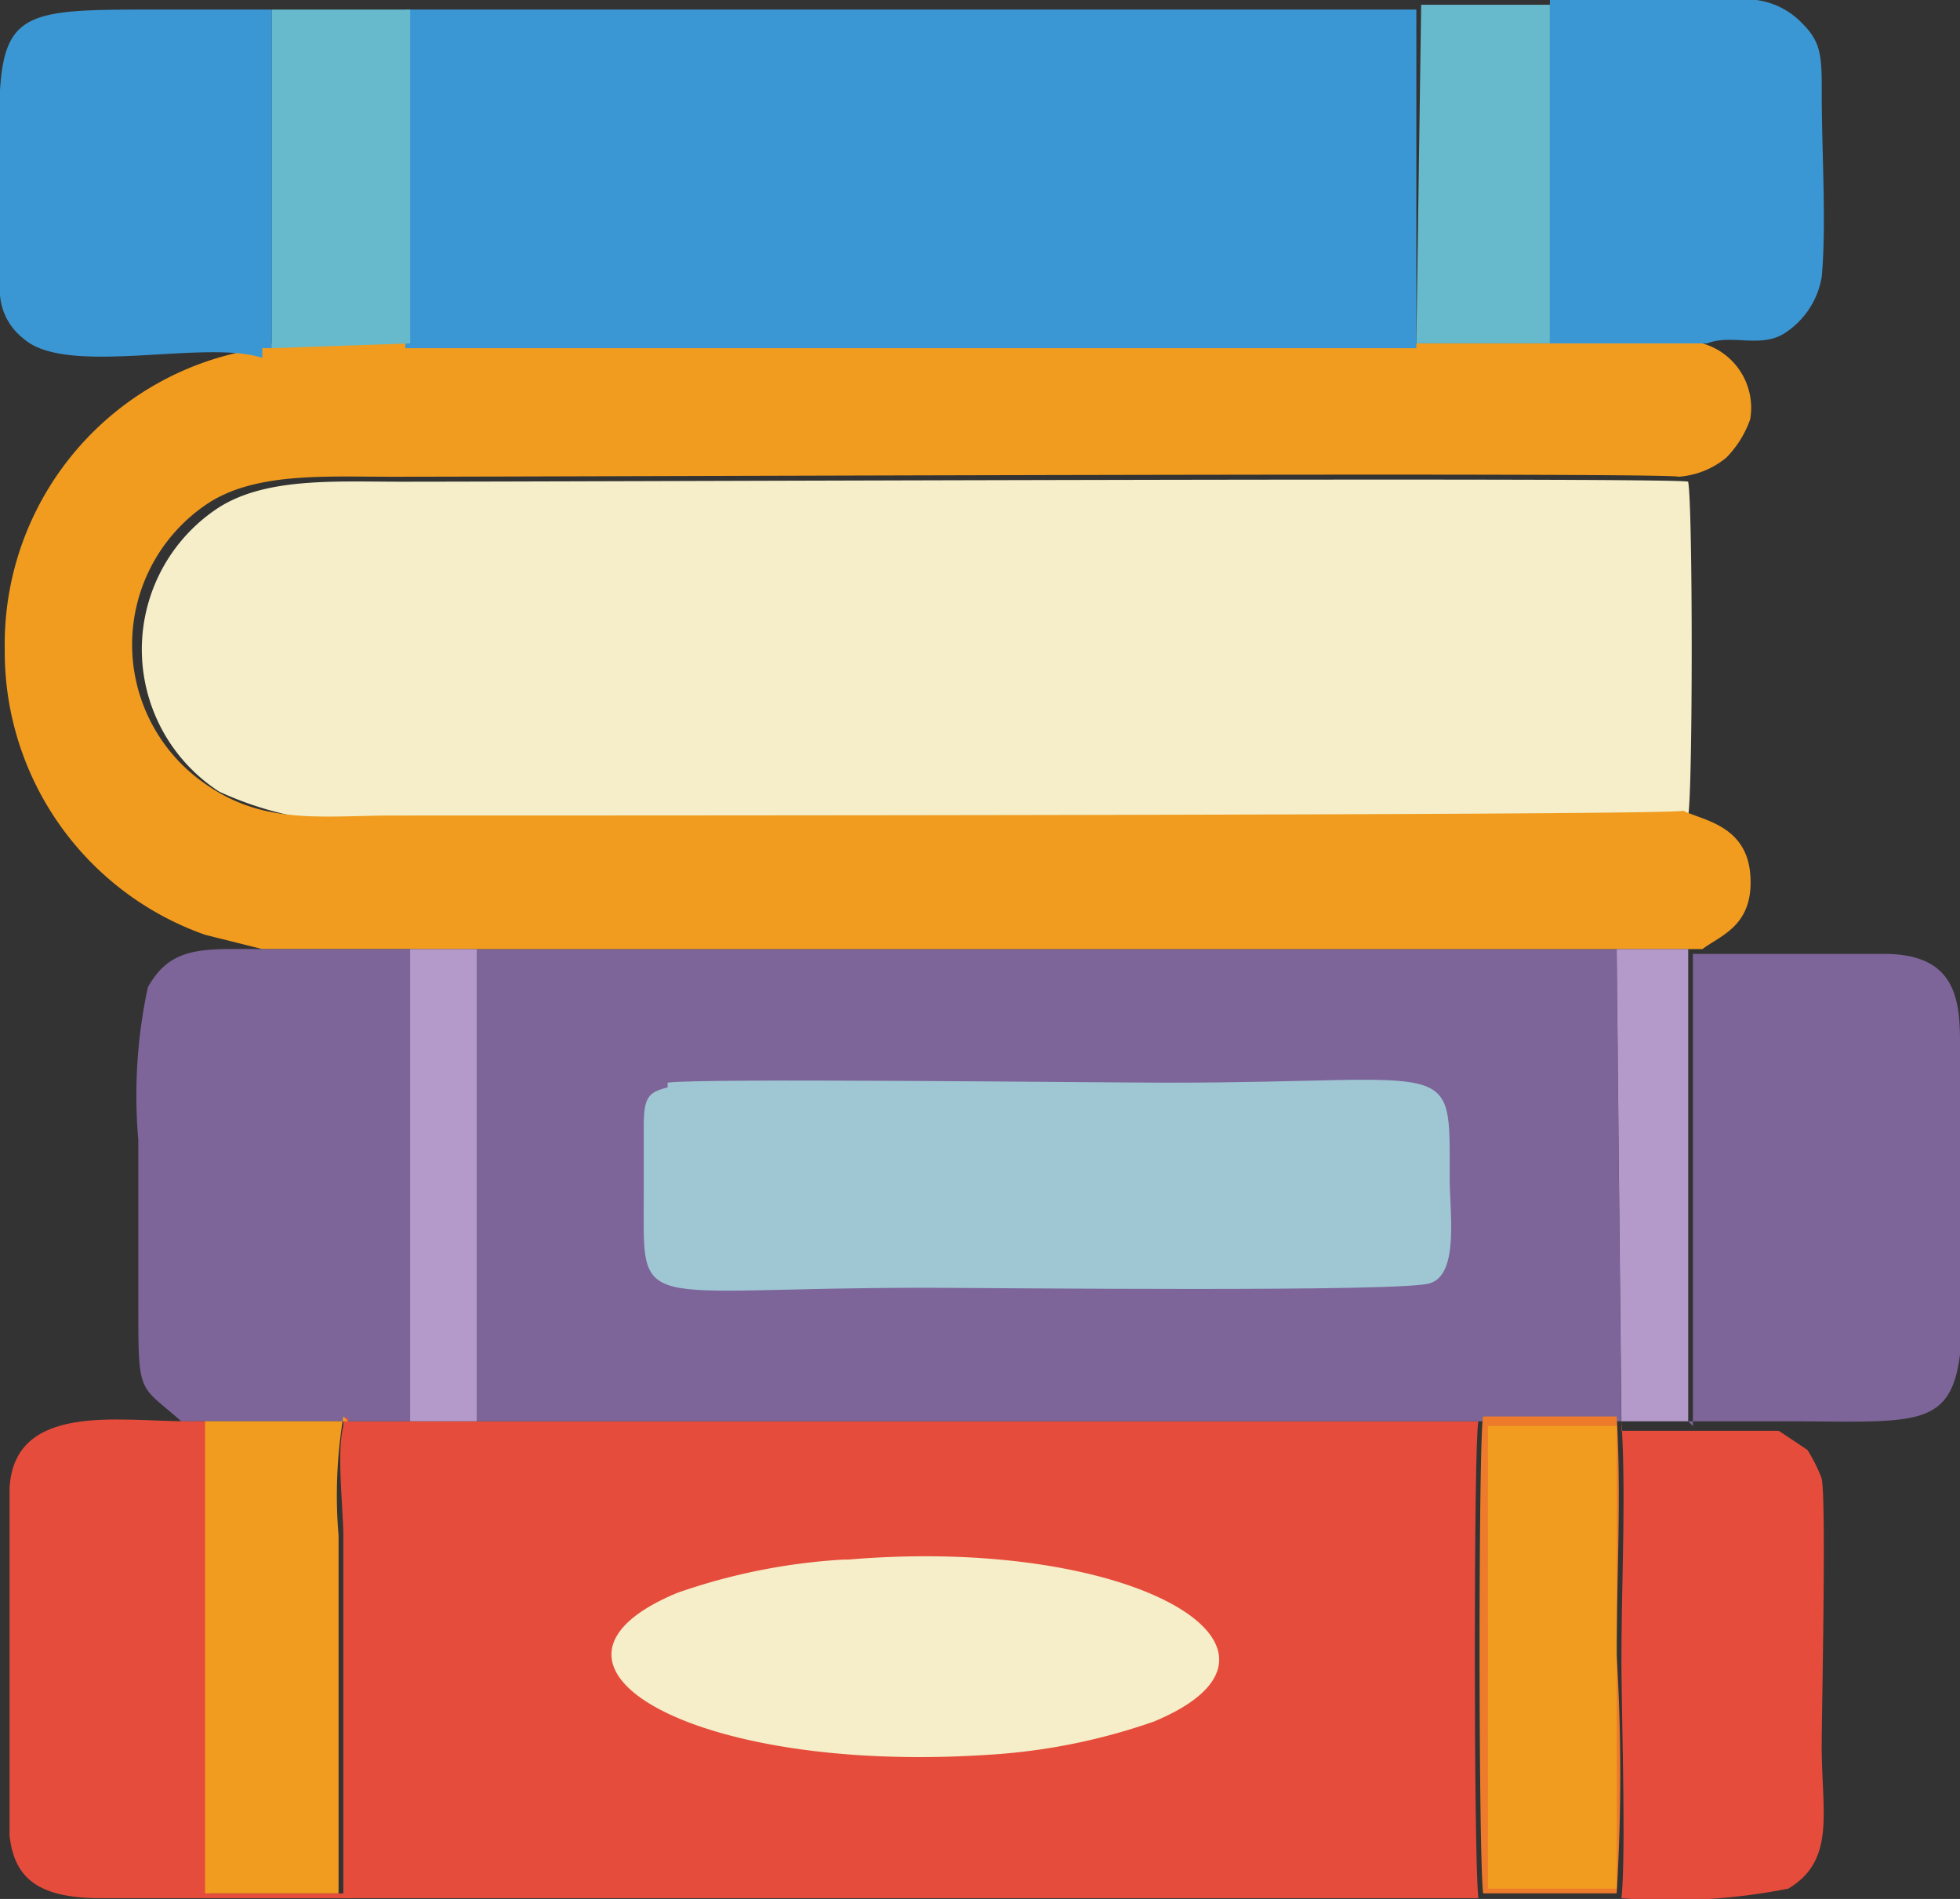<svg xmlns="http://www.w3.org/2000/svg" width="36.309" height="35.175" viewBox="0 0 36.309 35.175">
  <rect x="0" y="0" width="36.309" height="35.175" fill="#333333" stroke="none"/>
  <g id="Layer_x0020_1" transform="translate(0 0)">
    <g id="_154337608" transform="translate(0 0)">
      <path id="Path_842" data-name="Path 842" d="M72.148,297H71v8.834H92.026c-.088-.707-.088-8.481,0-8.834H72.148Z" transform="translate(-64.639 -270.673)" fill="#e64c3c" fill-rule="evenodd"/>
      <path id="Path_843" data-name="Path 843" d="M99,206.746h21.2L120.114,198H99Z" transform="translate(-90.166 -180.419)" fill="#7d6599" fill-rule="evenodd"/>
      <path id="Path_844" data-name="Path 844" d="M57.387,105.779c.088-.442.088-5.742,0-6.184-.177-.088-20.673,0-23.853,0-1.237,0-2.562-.088-3.445.53a3.137,3.137,0,0,0,.088,5.212,6.332,6.332,0,0,0,3.445.53c3.18,0,23.588.088,23.853-.088Z" transform="translate(-26.114 -90.672)" fill="#f5eec8" fill-rule="evenodd"/>
      <path id="Path_845" data-name="Path 845" d="M4.771,71.088A5.536,5.536,0,0,0,0,76.654v.088a5.558,5.558,0,0,0,3.71,5.212l1.06.265h26.68c.353-.265.972-.442.883-1.414-.088-.883-.883-.972-1.237-1.148-.265.088-20.673.088-23.853.088-1.325,0-2.385.177-3.445-.53A3.136,3.136,0,0,1,3.71,74c.883-.618,2.209-.53,3.445-.53,3.18,0,23.676-.088,23.853,0a1.57,1.57,0,0,0,.883-.353,1.924,1.924,0,0,0,.442-.707A1.24,1.24,0,0,0,31.451,71H4.682Z" transform="translate(0.088 -64.639)" fill="#f19c1f" fill-rule="evenodd"/>
      <path id="Path_846" data-name="Path 846" d="M3.859,7.272h.177V1H6.509V7.272H25.238V1H1.915C-.382,1-.912,1-1,2.5V6.124A1.125,1.125,0,0,0-.558,7.1c.8.707,3.357,0,4.417.353Z" transform="translate(1 -0.823)" fill="#3b97d3" fill-rule="evenodd"/>
      <path id="Path_847" data-name="Path 847" d="M134.42,225.543c-.353.088-.442.177-.442.707v1.237c0,2.3-.265,1.767,5.212,1.767,1.06,0,9.011.088,9.364-.088.53-.177.353-1.325.353-1.944,0-2.3.177-1.767-5.212-1.767-1.237,0-8.746-.088-9.276,0Z" transform="translate(-122.052 -205.4)" fill="#9ec7d3" fill-rule="evenodd"/>
      <path id="Path_848" data-name="Path 848" d="M353,207.658h1.678c2.474,0,3.18.177,3.357-1.237V200.59c0-.883-.177-1.59-1.414-1.59h-3.534v8.746Z" transform="translate(-321.726 -181.331)" fill="#7d6599" fill-rule="evenodd"/>
      <path id="Path_849" data-name="Path 849" d="M28.649,206.716H32.89V197.97h-2.65c-1.148,0-1.767-.088-2.209.707a9.528,9.528,0,0,0-.177,2.827v3C27.854,206.274,27.854,206.009,28.649,206.716Z" transform="translate(-25.292 -180.389)" fill="#7d6599" fill-rule="evenodd"/>
      <path id="Path_850" data-name="Path 850" d="M7.272,304.834V296c-.265.265-.088,1.678-.088,2.209v6.626H4.71v-8.746H4.269c-1.237,0-3.18-.353-3.269,1.237v6.449c.088.707.442,1.148,1.679,1.148H7.361Z" transform="translate(-0.823 -269.762)" fill="#e64c3c" fill-rule="evenodd"/>
      <path id="Path_851" data-name="Path 851" d="M131.523,325.386a11.3,11.3,0,0,0-3.092.618c-3.18,1.325.265,3.357,5.742,3a11.3,11.3,0,0,0,3.092-.618c3.18-1.325-.353-3.445-5.654-3Z" transform="translate(-115.886 -296.498)" fill="#f5eec8" fill-rule="evenodd"/>
      <path id="Path_852" data-name="Path 852" d="M339,297c.088,1.325,0,3,0,4.417,0,.972.088,3.622,0,4.417a11.21,11.21,0,0,0,3.092-.177c.883-.53.618-1.414.618-2.65,0-.618.088-4.506,0-4.947a2.939,2.939,0,0,0-.265-.53l-.53-.353H339Z" transform="translate(-308.963 -270.673)" fill="#e64c3c" fill-rule="evenodd"/>
      <path id="Path_853" data-name="Path 853" d="M324,5.361h2.915c.442-.177.972.088,1.414-.177a1.539,1.539,0,0,0,.707-1.06c.088-.972,0-2.3,0-3.357,0-.707,0-.972-.353-1.325A1.435,1.435,0,0,0,327.445-1H324V5.361Z" transform="translate(-295.288 1)" fill="#3b97d3" fill-rule="evenodd"/>
      <path id="Path_854" data-name="Path 854" d="M309.316,304.834h2.474a36.78,36.78,0,0,0,0-4.417c0-1.413.088-3,0-4.417h-2.474C309.228,296.353,309.228,304.128,309.316,304.834Z" transform="translate(-281.841 -269.762)" fill="#ed7b2b" fill-rule="evenodd"/>
      <path id="Path_855" data-name="Path 855" d="M42.827,296.088h-2.65v8.746H42.65v-6.626A8.875,8.875,0,0,1,42.739,296Z" transform="translate(-36.378 -269.762)" fill="#f19c1f" fill-rule="evenodd"/>
      <path id="Path_856" data-name="Path 856" d="M311,306.569h2.385V298H311Z" transform="translate(-283.436 -271.585)" fill="#f19c1f" fill-rule="evenodd"/>
      <path id="Path_857" data-name="Path 857" d="M56,7.272l2.562-.088V1H56Z" transform="translate(-50.964 -0.823)" fill="#67b9cc" fill-rule="evenodd"/>
      <path id="Path_858" data-name="Path 858" d="M296,6.272h2.474V0h-2.385Z" transform="translate(-269.762 0.088)" fill="#67b9cc" fill-rule="evenodd"/>
      <path id="Path_859" data-name="Path 859" d="M84.088,206.746h1.237V198H84.088Z" transform="translate(-76.491 -180.419)" fill="#b49aca" fill-rule="evenodd"/>
      <path id="Path_860" data-name="Path 860" d="M338.088,206.746h1.237V198H338Z" transform="translate(-308.051 -180.419)" fill="#b49aca" fill-rule="evenodd"/>
    </g>
  </g>
</svg>

